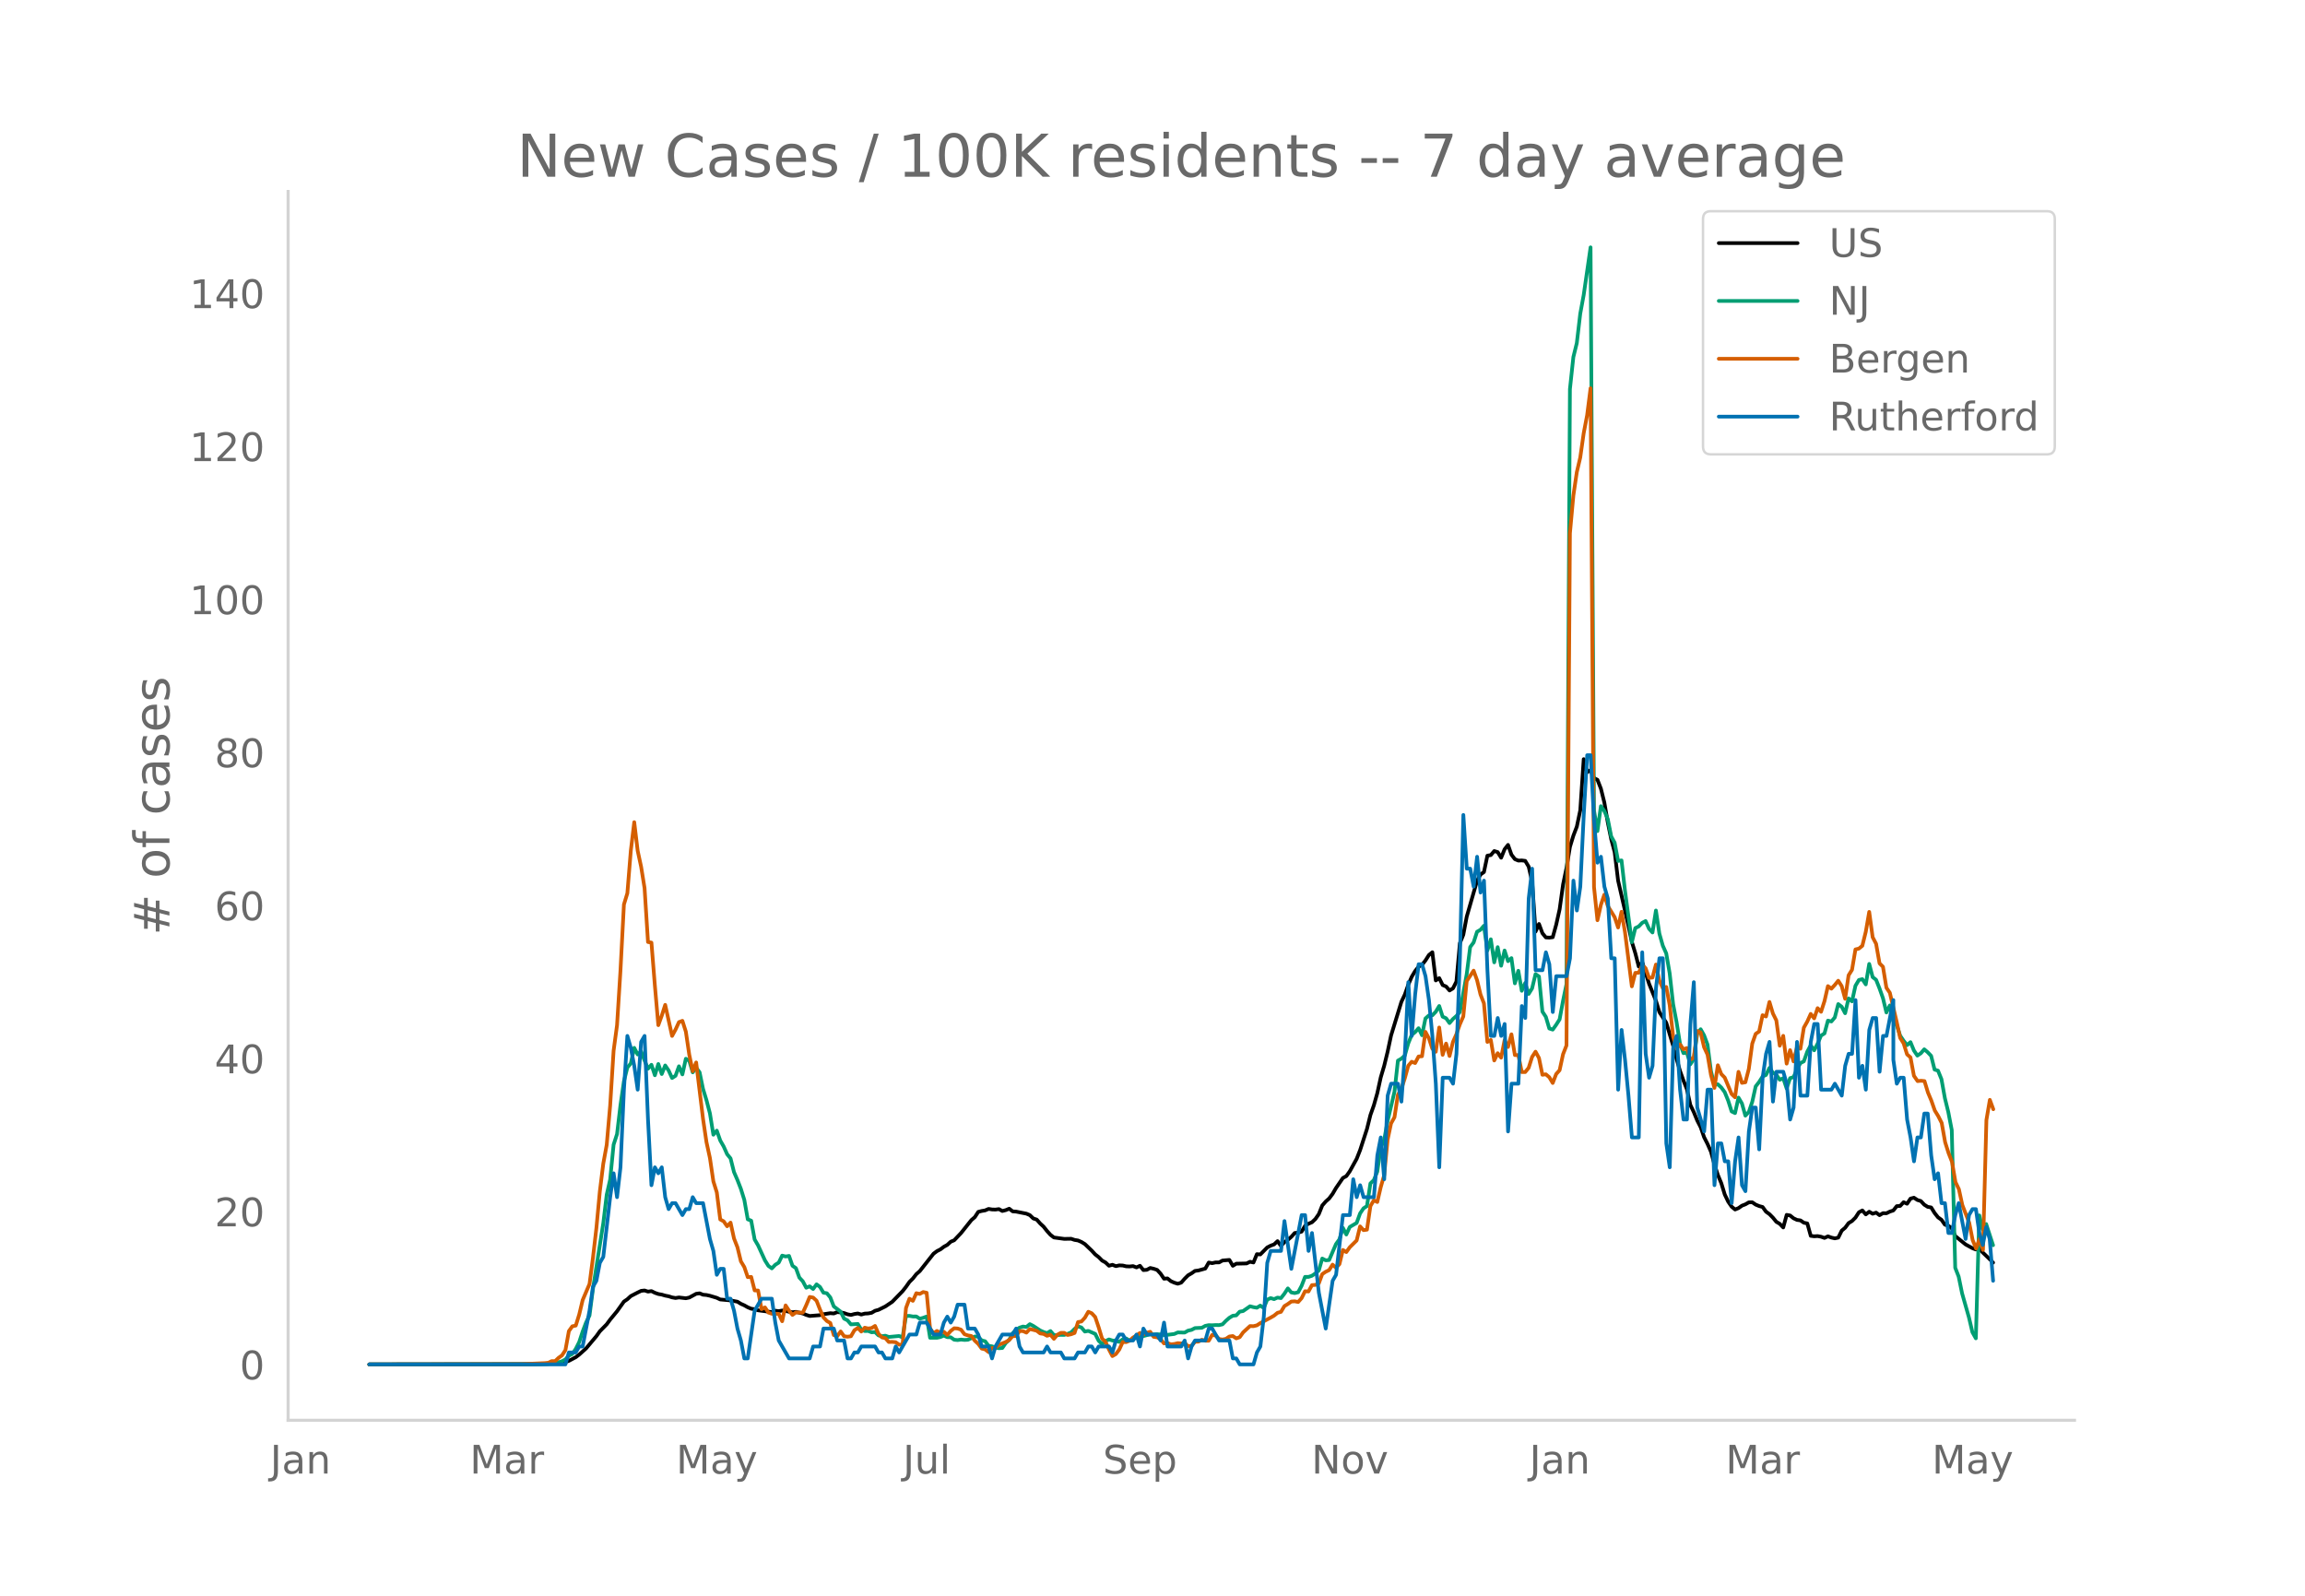 <svg height="864" viewBox="0 0 936 648" width="1248" xmlns="http://www.w3.org/2000/svg" xmlns:xlink="http://www.w3.org/1999/xlink"><defs><style>*{stroke-linecap:butt;stroke-linejoin:round}</style></defs><g id="figure_1"><path d="M0 648h936V0H0z" style="fill:#fff" id="patch_1"/><g id="axes_1"><path d="M117 576.72h725.4V77.76H117z" style="fill:none" id="patch_2"/><path clip-path="url(#pebb790ff78)" d="m149.973 554.04 67.063-.087 6.986-.247 4.191-.327 1.397-.297 1.397-.493 2.795-1.474 1.397-1.061 2.794-2.51 4.192-4.985 1.397-1.968 2.794-2.841 1.397-1.904 2.794-3.383 2.795-3.925 1.397-.96 1.397-1.277 2.794-1.45 1.398-.674 1.397-.156 1.397.457 1.397-.207 1.397.696 1.397.493 1.397.242 1.398.417 1.397.266 1.397.45 1.397.244 1.397-.22 2.794.322 1.398-.293 2.794-1.52 1.397-.19 1.397.568 1.397.117 1.398.308 2.794.837 1.397.667 2.794.248 1.397.127 2.795.531 1.397.855 1.397.623 1.397.788 1.397.587 1.397.19 1.398.455 5.588.736 1.397-.57 1.398.18 1.397-.26 1.397.166 1.397.33 1.397.187 1.397-.137 2.795.65 1.397.585 1.397.436 4.191-.336 1.397-.378 2.795-.424 1.397.12 1.397-.562 1.397.12 1.397.272 1.398.5 1.397.268 1.397-.388 1.397-.214 1.397.435 1.397-.381 1.397-.07 1.398-.258 1.397-.822 1.397-.38 2.794-1.38 2.794-1.884 4.192-4.31 1.397-1.773 1.397-1.987 1.397-1.39 1.397-1.775 1.398-1.221 5.588-7.077 1.397-1.043 1.398-.71 1.397-1.059 1.397-.77 1.397-1.282 1.397-.586 2.794-2.946 4.192-5.249 1.397-1.202 1.397-2.136 1.397-.365 1.397-.234 1.398-.605 1.397.228 1.397.043 1.397-.188 1.397.768 1.397-.352 1.398-.585 1.397 1.09 1.397.095 4.191.836 1.397.6 1.398 1.345 1.397.463 1.397 1.582 1.397 1.294 1.397 1.766 1.397 1.547 1.397 1.072 4.192.57 2.794-.049 1.397.467 1.398.227 1.397.608 1.397.858 2.794 2.675 1.397 1.523 1.397 1.087 1.398 1.413 1.397.773 1.397 1.326 1.397-.39 1.397.548 1.397-.312 1.397.057 1.398.333 1.397.056 1.397-.148 1.397.53 1.397-.658 1.397 1.741 1.398-.106 1.397-.75 1.397.32 1.397.464 1.397 1.53 1.397 2.044 1.397-.12 1.398 1.127 1.397.613 1.397.426 1.397-.452 1.397-1.585 1.397-1.39 1.397-.803 1.398-.98 1.397-.179 2.794-.773 1.397-2.443 1.397.247 1.397-.31 1.398.015 1.397-.77 2.794-.247 1.397 2.38 1.397-.854 4.192-.097 1.397-.688 1.397.303 1.397-3.389 1.397.113 2.795-2.83 1.397-.727 1.397-.524 1.397-1.314 1.397 1.947 1.397-1.56 1.398-.925 1.397-1.213 1.397-1.555 1.397-.15 1.397-.42 1.397-2.356 1.398-.839 1.397-.593 1.397-1.322 1.397-2.006 1.397-3.492 1.397-1.6 1.397-1.244 1.398-1.865 1.397-2.387 2.794-4.07 1.397-.762 1.397-1.959 2.795-5.06 1.397-3.542 2.794-8.606 1.397-5.643 1.397-3.952 1.398-4.926 1.397-6.402 1.397-4.708 1.397-5.721 1.397-6.583 4.192-13.66 1.397-2.96 1.397-3.976 1.397-3.229 1.397-2.35 1.397-1.747 1.397-.764 1.398-1.782 1.397-2.2 1.397-1.134 1.397 11.445 1.397-.948 1.397 2.813 1.398.604 1.397 1.609 1.397-.86 1.397-2.778 1.397-15.535 1.397-3.45 1.397-7.374 4.192-14.58 1.397-2.506 1.397-1.009 1.397-6.651 1.397-.238 1.398-1.639 1.397.429 1.397 2.287 1.397-3.423 1.397-1.786 1.397 3.969 1.397 1.827 1.398.579 1.397-.066 1.397.177 1.397 2.333 1.397 6.07 1.397 20.321 1.398-3.102 1.397 3.767 1.397 1.699 1.397.076 1.397-.168 1.397-5.069 1.397-6.262 1.398-10.079 1.397-6.745 1.397-8.507 1.397-4.59 1.397-3.646 1.397-6.665 1.397-20.747 1.398 5.313 1.397-.858 1.397 3.237 1.397.703 1.397 3.596 1.397 5.622 1.398 8.074 1.397 6.84 1.397 5.252 1.397 11.566 4.191 18.273 1.398 6.634 1.397 4.558 1.397 5.419 1.397-1.828 2.794 8.81 2.795 6.921 1.397 4.601 2.794 4.309 2.794 9.373 1.398 5.324 1.397 4.886 1.397 3.902 1.397 3.54 1.397 6.363 1.397 2.897 1.397 3.414 1.398 2.738 1.397 4.05 1.397 2.742 1.397 3.176 1.397 5.105 1.397 4.31 1.397 3.353 1.398 4.57 1.397 2.915 1.397 2.021 1.397 1.163 1.397-.569 1.397-.99 1.398-.539 1.397-.808 1.397-.026 1.397.952 1.397.578 1.397.377 1.397 1.91 1.398 1.008 1.397 1.414 1.397 1.693 1.397.827 1.397 1.46 1.397-5.107 1.397.248 1.398 1.138 1.397.658 1.397.195 1.397.947 1.397.287 1.397 5.044 1.398.181 1.397-.085 1.397.259 1.397.49 1.397-.655 1.397.513 1.397.318 1.398-.3 1.397-2.835 1.397-1.177 1.397-1.884 1.397-.848 1.397-1.394 1.397-2.156 1.398-.744 1.397 1.6 1.397-1.08 1.397.82 1.397-.458 1.397 1.04 1.397-.818 1.398.046 1.397-.69 1.397-.448 1.397-1.76 1.397-.086 1.397-1.514 1.398.622 1.397-2.086 1.397-.362 1.397.928 1.397.424 1.397 1.486 1.397.875 1.398.238 1.397 2.258 1.397 1.757 1.397 1.001 1.397 1.988 1.397.427 1.397 1.069 1.398 3.114 2.794 2.264 1.397 1.133 2.794 1.536 1.398.54 1.397-.341 1.397 1.552 2.794 2.696 1.397 1.421h0" style="fill:none;stroke:#000;stroke-linecap:round;stroke-width:1.5" id="line2d_1"/><path clip-path="url(#pebb790ff78)" d="m149.973 554.04 69.857-.11 2.794-.12 2.795-.23 2.794-.804 1.397-.755 1.397-1.51 1.398-.699 1.397-2.074 1.397-2.773 1.397-4.258 1.397-3.694 1.397-2.838 1.397-10.825 4.192-26.642 1.397-11.594 1.397-6.142 1.397-14.153 1.397-4.303 1.398-11.774 1.397-9.645 1.397-5.592 1.397-1.674 1.397-6.327 1.397 2.688 1.398-1.274 1.397 3.718 1.397 3.329 1.397-1.59 1.397 4.253 1.397-4.567 1.397 4.072 1.398-3.483 1.397 2.054 1.397 3.049 1.397-.91 1.397-3.853 1.397 3.293 1.397-6.356 1.398.814 1.397 4.713 1.397-1.87 1.397 1.83 1.397 6.771 1.397 4.563 1.398 5.348 1.397 8.675 1.397-1.654 1.397 3.998 1.397 2.439 1.397 3.123 1.397 1.72 1.398 5.552 1.397 3.213 1.397 3.593 1.397 4.478 1.397 7.896 1.397.56 1.397 7.626 1.398 2.399 2.794 6.092 1.397 2.234 1.397 1.01 1.397-1.46 1.398-.88 1.397-2.843 1.397.355 1.397-.23 1.397 3.993 1.397.974 1.397 3.833 1.398 1.51 1.397 2.608 1.397-.57 1.397 1.09 1.397-1.894 1.397 1.065 1.397 2.323 1.398.225 1.397 1.704 1.397 3.624 2.794 2.149 1.397 2.828 1.398.7 1.397 1.64 2.794-.176 1.397 2.289 1.397.58 1.397-.025 1.398.554 1.397-.12 1.397 1.365 1.397.33 1.397-.205 1.397.515 4.192-.395 1.397.594 1.397-8.765 1.397.005 1.397.245 1.397-.005 1.398.914 1.397-.38 1.397-.514 1.397 8.635h2.794l1.398-.3 1.397-.594 1.397.64 1.397.044 1.397.995 1.397.14 1.397-.2 1.398.15 1.397-.075 2.794-1.32 1.397.04 1.397 1.54 1.397.34 1.398 1.849 1.397.22 1.397.5 1.397.274 1.397-.095 1.397-2.039 1.398-1.25 1.397-2.678 1.397-1.344 1.397-.95 1.397-.454 1.397.19 1.397-1.16 1.398.72 2.794 1.844 1.397.635 1.397.454 1.397-.85 1.397 1.65 1.398.005 1.397-.115 1.397.03 1.397-.44 1.397-.57 1.397-1.409 1.398-1.05 1.397.45 1.397 1.655 1.397-.27 2.794 1.214 1.397 2.779 1.398 1.4 1.397-1.255 1.397-.675 1.397.435 1.397.145 1.397.415 1.397-1.035 1.398-.34 1.397.9 2.794-1.335 1.397-.14 4.192-1.169 1.397.12 1.397-.1 1.397.085 1.397.265 1.397-.105 2.795-.355 1.397-.62 2.794.06 1.397-.794 1.397-.305 1.398-.725 2.794-.125 1.397-.78 1.397-.29 1.397.05 1.397-.09 1.398.026 1.397-.305 1.397-1.444 1.397-1.225 1.397-.834 1.397-.15 1.398-1.5 1.397-.25 2.794-1.943 1.397.36 1.397.24 1.397-.865 1.398.994 1.397-3.418 1.397-.625 1.397.415 1.397-.625 1.397.21 1.397-1.794 1.398-2.149 1.397 1.634 1.397.275 1.397-.35 1.397-2.618 1.397-3.613h1.398l1.397-.455 1.397-.955 1.397-1.174 1.397-4.873 1.397.73 1.397-.12 2.795-6.492 1.397-1.939 1.397-4.652 1.397 2.728 1.397-3.068 2.795-1.645 1.397-3.863 1.397-2.059 1.397-.924 1.397-9.19 1.397-1.35 1.398-3.448 1.397-9.76 1.397-3.109 1.397-7.646 2.794-11.93 1.397-12.618 1.398-.804 1.397-1.245 1.397-4.942 1.397-3.449 1.397-1.144 1.397-1.58 1.397 2.85 1.398-6.807 1.397-1.245 1.397-.025 1.397-1.454 1.397-2.344 1.397 4.333 1.398.645 1.397 1.954 1.397-1.654 1.397-1.22 1.397-1.599 2.794-15.442 1.398-10.95 1.397-1.864 1.397-4.348 1.397-.8 1.397-1.634 1.397 10.06 1.397-4.577 1.398 9.375 1.397-6.172 1.397 7.546 1.397-6.187 1.397 4.323 1.397-1.23 1.397 10.24 1.398-5.102 1.397 8.131 1.397-3.183 1.397 4.458 1.397-2.244 1.397-5.817 1.398.96 1.397 14.267 1.397 2.134 1.397 4.728 1.397.454 1.397-1.959 1.397-2.204 1.398-7.556 1.397-6.746 1.397-241.62 1.397-13.03 1.397-5.666 1.397-11.91 1.397-7.596 2.795-19.37 1.397 228.662 1.397 8.385 1.397-10.125 1.397 1.934 1.398 3.279 1.397 7.056 1.397 2.55 1.397 7.415 1.397-.204 1.397 12.188 2.795 21.035 1.397-5.742 1.397-.68 1.397-1.45 1.397-.744 1.397 3.144 1.397 1.509 1.398-8.926 1.397 9.366 1.397 4.917 1.397 3.139 1.397 8.126 1.397 12.489 1.398 7.28 1.397 8.787 1.397 3.818 1.397-.22 1.397 4.767 1.397-2.134 1.397-10.29 1.398-1.833 1.397 2.478 1.397 3.763 1.397 10.815 1.397 5.577 1.397-.28 1.397 1.305 1.398 1.899 1.397 3.428 1.397 4.393 1.397.685 1.397-6.292 1.397 2.374 1.398 4.952 1.397-1.494 1.397-4.113 1.397-6.282 1.397-1.794 1.397-2.189 1.397-.655 1.398-2.863 1.397 1.909 1.397.854 1.397 2.064 1.397-.65 1.397 4.174 1.397-4.183 1.398-.42 1.397-3.104 1.397-2.588 1.397-.725 1.397-3.948 1.397-2.574 1.398 2.044 1.397-2.683 1.397-3.289 1.397-.88 1.397-5.207 1.397.36 1.397-1.644 1.398-5.427 1.397 1.079 1.397 2.639 1.397-6.032 1.397 1.214 1.397-6.332 1.397-2.349 1.398-.35 1.397 2.14 1.397-8.316 1.397 5.347 1.397 1.104 1.397 3.519 1.397 3.948 1.398 5.802 1.397-2.864 1.397 6.377 1.397 1.68 1.397 4.227 1.397 2.07 1.398 1.773 1.397-1.21 1.397 3.39 1.397 2.068 1.397-.94 1.397-1.614 1.397 1.19 1.398 1.464 1.397 5.572 1.397.44 1.397 3.438 1.397 7.732 1.397 5.692 1.397 7.271 1.398 55.912 1.397 3.574 1.397 6.816 2.794 9.81 1.397 5.967 1.398 2.48 1.397-49.916 1.397 5.597 1.397-2.089 2.794 8.601h0" style="fill:none;stroke:#009e73;stroke-linecap:round;stroke-width:1.5" id="line2d_2"/><path clip-path="url(#pebb790ff78)" d="m149.973 554.04 61.474-.095 9.78-.429 1.397-.143 1.398-.666h1.397l1.397-1.334 1.397-1 1.397-2.142 1.397-7.714 1.398-1.952 1.397-.286 1.397-4.476 1.397-5.857 2.794-6.57 1.397-10.62 1.398-12.094 1.397-14.904 1.397-11.237 1.397-7.666 1.397-15.952 1.397-22.237 1.397-10.38 1.398-22.284 1.397-26.713 1.397-4.571 1.397-17.237 1.397-11.619 1.397 11.619 1.398 6.476 1.397 8.666 1.397 21.903 1.397.238 1.397 17.475 1.397 16.047 1.397-3.857 1.398-4.38 2.794 12.618 1.397-2.571 1.397-3.048 1.397-.524 1.397 4.381 1.398 9.428 1.397 6.666 1.397-3.57 2.794 22.95 1.397 9.428 1.398 6.428 1.397 9.476 1.397 4.476 1.397 11 1.397.761 1.397 2 1.397-1.476 1.398 6.428 1.397 3.571 1.397 5.714 1.397 2.333 1.397 4.095 1.397-.095 1.397 5.476 1.398.048 1.397 7.57 1.397-.714 1.397 2.096 1.397.476 2.795.047 1.397 3 1.397-6.428 1.397 2.143 1.397 1.714 1.397-1 2.795.095 1.397-3.047 1.397-3.333 1.397.238 1.397 1.285 1.397 3.572 1.397 3.19 1.398 1.476 1.397.81 1.397 4.904 1.397.476 1.397-1.952 1.397 1.952 1.398.19 1.397-.19 1.397-2.428 1.397-.953 1.397 1.476 1.397-1.57 1.397.332 1.398-.19 1.397-.857 1.397 3.19 1.397 1.476 1.397.286 1.397 1.571 1.397-.047 1.398.143 1.397 1 1.397-.048 1.397-14.856 1.397-3.762 1.397.857 1.397-3.095 1.398.286 1.397-.762 1.397.285 1.397 14.571 1.397 1.857 1.397-.905 1.398.762 1.397-.428 1.397 1.285 1.397-1.619 1.397-1.095 1.397.095 1.397.477 1.398 1.857 1.397.476 1.397.238 1.397 1.905 1.397 1.285 1.397 1.905 1.397.333 1.398 1.095 1.397-1.619 1.397-.095 1.397-1.238 2.794-1.143 1.398-.81 1.397-1.57h1.397l1.397-2.048h1.397l1.397.619 1.397-1.476 2.795.714 1.397 1.095 1.397.19 1.397.763 1.397-.429 1.397 1.667 1.398-1.667 1.397-.762h1.397l1.397.857 1.397-.285 1.397-.524 1.398-4.428 1.397-.239 1.397-1.523 1.397-2.429 1.397.62 1.397 1.523 1.397 4.143 1.398 4.618 1.397 1.334 1.397 3.095 1.397 2.666 1.397-.81 1.397-1.856 1.397-3.048 1.398.048 1.397-.571 1.397-1.286 1.397-.81 1.397-1.047 1.397.619 1.398-.714 1.397-.381 1.397 2.047 1.397.19 1.397.715 1.397 1.762 1.397-.143 1.398.524 1.397-.143 1.397-.334 1.397.096 1.397-.048 1.397 1.143 1.397-.095 1.398-1.667 1.397-.048 1.397-.761 1.397.38h1.397l1.397-2.38 1.397.285 1.398 1.381 1.397.238 1.397-.285 1.397-.953 1.397-.19 1.397.952 1.398-.476 1.397-1.952 2.794-2.572 1.397.048 1.397-.333 1.397-.905 4.192-2.238 1.397-.81 1.397-1.142 1.397-.381 1.397-2.333 1.398-.857 1.397-1 1.397-.096 1.397.286 1.397-1.571 1.397-2.81 1.398.096 1.397-2.572 1.397-.095 1.397-.619 1.397-3.762 1.397-.952 1.397-.666 1.398-2.238 1.397 1.285 1.397-1.476 1.397-5.761 1.397.857 1.397-1.953 2.795-2.761 1.397-5.714 1.397 1.523 1.397-.19 1.397-9.571 1.397-2.38 1.398.713 1.397-6 1.397-4.856 1.397-14.428 1.397-6.618 1.397-2.524 1.397-9.142 1.398-2.381 1.397-4.286 1.397-5.095 1.397-1.619 1.397.524 1.397-2.666 1.397-.096 1.398-9.904 1.397 2.62 1.397 4.237 1.397 1.238 1.397-9.857 1.397 11.095 1.398-4.571 1.397 5.047 1.397-5.714 1.397-3.142 1.397-4 1.397-3.19 1.397-14.38 2.795-4.238 1.397 3.856 1.397 5.81 1.397 3.619 1.397 15.665 1.397-.81 1.398 8.334 1.397-2.953 1.397 1.81 1.397-7.047 1.397 2.714 1.397-5.143 1.397 8.428h1.398l1.397 6.905h1.397l1.397-1.715 1.397-4.428 1.397-2.143 1.398 2.572 1.397 6.809 1.397-.19 1.397 1.19 1.397 2.333 1.397-3.619 1.397-1.571 1.398-6.476 1.397-3.571 1.397-207.988 1.397-15.285 1.397-9.523 1.397-5.952 1.397-9.857 1.398-7.333 1.397-10.951 1.397 202.56 1.397 13.475 1.397-6.238 1.397-4.143 1.398 4.571 2.794 4.572 1.397 4.19 1.397-6.38 1.397 8.19 2.795 22.093 1.397-5.476 1.397-.047 1.397-3.095 1.397 1.238 1.397 3.952 1.397-.143 1.398-5.285 1.397 6.523 1.397 3.047 1.397-.476 1.397 7.38 1.397 12.762 1.398 4.952 1.397-1.762 1.397 2 1.397-.524 1.397 4.667 1.397-.667 1.397-10.952 1.398.62 1.397 5.999 1.397 3 1.397 8.237 1.397 5.286 1.397-9.19 1.397 3.571 1.398 1.429 2.794 6.666 1.397 1.333 1.397-10.333 1.397 4.476 1.398-.238 1.397-5.428 1.397-10.285 1.397-3.952 1.397-.953 1.397-6.618 1.397.524 1.398-5.905 1.397 4.667 1.397 2.809 1.397 10.285 1.397-4 1.397 11.285 1.397-5.476 1.398 4.572 1.397-5.762 1.397.619 1.397-8.57 1.397-2.477 1.397-3.095 1.398 1.81 1.397-4.143 1.397 1.476 1.397-4.333 1.397-6.095 1.397 1.047 1.397-1.523 1.398-1.714 1.397 2.19 1.397 5.142 1.397-9.523 1.397-2.238 1.397-8.285 1.397-.333 1.398-1.143 1.397-5.666 1.397-8.095 1.397 10.285 1.397 2.666 1.397 7.952 1.397 1.381 1.398 8.524 1.397 2.047 2.794 11.904 1.397 6.428 1.397 2.19 1.398 4.477 1.397 1.238 1.397 7.475L778.69 439l1.397-.143 1.397.143 1.397 4.619 1.398 3.333 1.397 4 1.397 2.285 1.397 2.762 1.397 7.81 1.397 4.427 1.397 3.572 1.398 8.19 1.397 2.904 1.397 6.428 2.794 7.19 1.397 7.048 1.398 3.428 1.397-4 1.397 4.572 1.397-52.76 1.397-8.19 1.397 3.81h0" style="fill:none;stroke:#d55e00;stroke-linecap:round;stroke-width:1.5" id="line2d_3"/><path clip-path="url(#pebb790ff78)" d="M149.973 554.04h79.637l1.397-4.85h2.795l1.397-2.426h1.397l2.794-14.55 1.397-9.701 1.398-2.425 1.397-7.276 1.397-2.425 2.794-24.252 1.397-9.7 1.397 9.7 1.398-12.126 1.397-31.527 1.397-21.827 1.397 4.85 1.397 7.276 1.397 9.7 1.398-19.4 1.397-2.426 1.397 33.953 1.397 26.677 1.397-7.276 1.397 2.425 1.397-2.425 1.398 12.126 1.397 4.85 1.397-2.425h1.397l2.794 4.85 1.397-2.425h1.398l1.397-4.85 1.397 2.425h2.794l2.795 14.551 1.397 4.85 1.397 9.701 1.397-2.425h1.397l1.397 12.126h1.397l1.398 4.85 1.397 7.276 1.397 4.85 1.397 7.276h1.397l2.794-19.402 2.795-4.85h4.191l1.397 9.7 1.398 7.276 4.191 7.276h8.383l1.397-4.85h2.794l1.397-7.276h4.192l1.397 4.85h2.794l1.398 7.276h1.397l1.397-2.425h1.397l1.397-2.426h5.589l1.397 2.426h1.397l1.397 2.425h2.794l1.398-4.85 1.397 2.425 4.191-7.276h2.794l1.398-4.85h2.794l2.794 4.85h2.795l1.397-4.85 1.397-2.425 1.397 2.425 1.397-2.425 1.397-4.85h2.795l1.397 9.7h2.794l1.397 2.425 1.397 4.85h2.795l1.397 4.85 1.397-4.85 2.794-4.85h4.192l1.397-2.425 1.397 7.275 1.397 2.426h8.383l1.397-2.426 1.397 2.426h4.192l1.397 2.425h4.191l1.398-2.425h2.794l1.397-2.426h1.397l1.397 2.426 1.397-2.426h4.192l1.397 2.426 1.397-4.85 1.397-2.426h1.397l1.398 2.425h2.794l1.397-2.425 1.397 4.85 1.397-7.275 1.398 2.425h4.191l1.397 2.425 1.397-7.275 1.397 9.7h5.589l1.397-2.425 1.397 7.276 1.397-4.85 1.398-2.426h4.191l1.397-4.85h1.397l2.795 4.85h4.191l1.397 7.276h1.397l1.398 2.425h5.588l1.397-4.85 1.397-2.426 1.398-12.125 1.397-21.827 1.397-4.85h4.191l1.397-12.126 2.795 19.401 4.191-21.826h1.397l1.398 14.55 1.397-7.275 2.794 24.252 2.794 14.55 2.795-19.4 1.397-2.426 2.794-24.251h2.794l1.397-14.551 1.398 7.275 1.397-4.85 1.397 4.85h4.191l1.398-16.976 1.397-7.276 1.397 16.977 1.397-33.953 1.397-4.85h2.794l1.398 7.275 1.397-19.401 1.397-29.102 1.397 21.826 1.397-16.976 1.397-12.126h1.397l1.398 4.85 1.397 9.701 1.397 14.551 1.397 19.402 1.397 33.952 1.397-36.377h2.795l1.397 2.425 1.397-12.126 1.397-38.803 1.397-58.204 1.397 21.826h1.398l1.397 7.276 1.397-12.126 1.397 14.551 1.397-4.85 1.397 36.377 1.397 26.677h1.398l1.397-7.275 1.397 7.275 1.397-4.85 1.397 43.653 1.397-19.401h2.795l1.397-31.528 1.397 4.85 1.397-48.503 1.397-12.126 1.397 41.228h2.795l1.397-7.275 1.397 4.85 1.397 19.402 1.397-14.551h4.192l1.397-7.276 1.397-31.527 1.397 12.126 1.397-9.701 1.397-29.102 1.398-24.252h1.397l1.397 26.677 1.397 16.976 1.397-2.425 1.397 12.126 1.398 4.85 1.397 24.252h1.397l1.397 53.354 1.397-24.252 1.397 12.126 1.397 14.551 1.398 16.976h2.794l1.397-75.18 1.397 41.228 1.397 9.7 1.397-4.85 1.398-31.527 1.397-12.126h1.397l1.397 75.18 1.397 9.701 1.397-48.503 1.398-4.85 1.397 21.826 1.397 12.126h1.397l1.397-38.803 1.397-16.976 1.397 50.928 2.795 9.701 1.397-16.976h1.397l1.397 38.803 1.397-16.976h1.397l1.398 7.275h1.397l1.397 16.976 1.397-16.976 1.397-9.7 1.397 19.4 1.398 2.426 1.397-24.252 1.397-9.7h1.397l1.397 16.976 1.397-29.102 1.397-9.701 1.398-4.85 1.397 24.251 1.397-12.126h2.794l1.397 4.85 1.397 14.552 1.398-4.85 1.397-26.677 1.397 21.826h2.794l1.397-21.826 1.398-7.276h1.397l1.397 26.677h4.191l1.397-2.425 2.795 4.85 1.397-12.126 1.397-4.85h1.397l1.397-21.827 1.397 31.528 1.398-4.85 1.397 9.7 1.397-24.252 1.397-4.85h1.397l1.397 21.826 1.397-14.55h1.398l2.794-14.552v24.252l1.397 9.7 1.397-2.424h1.397l1.398 16.976 1.397 7.275 1.397 9.701 1.397-9.7h1.397l1.397-9.701h1.397l1.398 16.976 1.397 9.7 1.397-2.425 1.397 12.126h1.397l1.397 12.126h1.397l1.398-7.275 1.397-4.85 2.794 14.55 1.397-9.7 1.397-2.426h1.398l1.397 9.701 1.397 4.85 1.397-7.275 1.397 4.85 1.397 16.977h0" style="fill:none;stroke:#0072b2;stroke-linecap:round;stroke-width:1.5" id="line2d_4"/><path d="M117 576.72V77.76" style="fill:none;stroke:#d3d3d3;stroke-linecap:square;stroke-linejoin:miter;stroke-width:1.25" id="patch_3"/><path d="M117 576.72h725.4" style="fill:none;stroke:#d3d3d3;stroke-linecap:square;stroke-linejoin:miter;stroke-width:1.25" id="patch_4"/><g id="matplotlib.axis_1"><g id="xtick_1"><g style="fill:#696969" transform="matrix(.16 0 0 -.16 109.697 598.378)" id="text_1"><defs><path d="M9.813 72.906h9.859V5.078q0-13.187-5-19.14-5-5.954-16.094-5.954h-3.75v8.297h3.078q6.531 0 9.219 3.672Q9.813-4.39 9.813 5.078z" id="DejaVuSans-74"/><path d="M34.281 27.484q-10.89 0-15.093-2.484-4.204-2.484-4.204-8.5 0-4.781 3.157-7.594 3.156-2.797 8.562-2.797 7.485 0 12 5.297 4.516 5.297 4.516 14.078v2zm17.922 3.72V0H43.22v8.297Q40.14 3.328 35.547.953q-4.594-2.375-11.234-2.375-8.391 0-13.36 4.719Q6 8.016 6 15.922q0 9.219 6.172 13.906 6.187 4.688 18.437 4.688h12.61v.89q0 6.203-4.078 9.594-4.078 3.39-11.453 3.39-4.688 0-9.141-1.124-4.438-1.125-8.531-3.375v8.312q4.921 1.906 9.562 2.844 4.64.953 9.031.953 11.875 0 17.735-6.156 5.86-6.14 5.86-18.64z" id="DejaVuSans-97"/><path d="M54.89 33.016V0h-8.984v32.719q0 7.765-3.031 11.61-3.031 3.858-9.078 3.858-7.281 0-11.484-4.64-4.204-4.625-4.204-12.64V0H9.08v54.688h9.03v-8.5q3.235 4.937 7.594 7.374Q30.078 56 35.797 56q9.422 0 14.25-5.828 4.844-5.828 4.844-17.156z" id="DejaVuSans-110"/></defs><use xlink:href="#DejaVuSans-74"/><use x="29.492" xlink:href="#DejaVuSans-97"/><use x="90.771" xlink:href="#DejaVuSans-110"/></g></g><g id="xtick_2"><g style="fill:#696969" transform="matrix(.16 0 0 -.16 190.765 598.378)" id="text_2"><defs><path d="M9.813 72.906h14.703l18.593-49.61 18.703 49.61h14.704V0H66.89v64.016l-18.797-50h-9.907l-18.796 50V0H9.813z" id="DejaVuSans-77"/><path d="M41.11 46.297q-1.516.875-3.297 1.281Q36.03 48 33.89 48q-7.625 0-11.703-4.953-4.079-4.953-4.079-14.234V0H9.08v54.688h9.03v-8.5q2.844 4.984 7.375 7.39Q30.031 56 36.531 56q.922 0 2.047-.125 1.125-.11 2.484-.36z" id="DejaVuSans-114"/></defs><use xlink:href="#DejaVuSans-77"/><use x="86.279" xlink:href="#DejaVuSans-97"/><use x="147.559" xlink:href="#DejaVuSans-114"/></g></g><g id="xtick_3"><g style="fill:#696969" transform="matrix(.16 0 0 -.16 274.545 598.378)" id="text_3"><defs><path d="M32.172-5.078q-3.797-9.766-7.422-12.735-3.61-2.984-9.656-2.984H7.906v7.516h5.282q3.703 0 5.75 1.765Q21-9.766 23.483-3.219l1.61 4.094-22.11 53.813H12.5l17.094-42.766 17.093 42.766h9.516z" id="DejaVuSans-121"/></defs><use xlink:href="#DejaVuSans-77"/><use x="86.279" xlink:href="#DejaVuSans-97"/><use x="147.559" xlink:href="#DejaVuSans-121"/></g></g><g id="xtick_4"><g style="fill:#696969" transform="matrix(.16 0 0 -.16 366.658 598.378)" id="text_4"><defs><path d="M8.5 21.578v33.11h8.984V21.922q0-7.766 3.016-11.656 3.031-3.875 9.094-3.875 7.265 0 11.484 4.64 4.234 4.64 4.234 12.656v31h8.985V0h-8.984v8.406Q42.047 3.422 37.718 1q-4.313-2.422-10.032-2.422-9.421 0-14.312 5.86Q8.5 10.296 8.5 21.578zM31.11 56z" id="DejaVuSans-117"/><path d="M9.422 75.984h8.984V0H9.422z" id="DejaVuSans-108"/></defs><use xlink:href="#DejaVuSans-74"/><use x="29.492" xlink:href="#DejaVuSans-117"/><use x="92.871" xlink:href="#DejaVuSans-108"/></g></g><g id="xtick_5"><g style="fill:#696969" transform="matrix(.16 0 0 -.16 447.854 598.378)" id="text_5"><defs><path d="M53.516 70.516V60.89q-5.61 2.687-10.594 4-4.984 1.328-9.625 1.328-8.047 0-12.422-3.125t-4.375-8.89q0-4.845 2.906-7.313 2.907-2.453 11.016-3.97l5.953-1.218q11.031-2.11 16.281-7.406 5.25-5.297 5.25-14.172 0-10.61-7.11-16.078-7.093-5.469-20.812-5.469-5.172 0-11.015 1.172Q13.14.922 6.89 3.219v10.156q6-3.36 11.765-5.078 5.766-1.703 11.328-1.703 8.438 0 13.032 3.312 4.593 3.328 4.593 9.485 0 5.359-3.297 8.39-3.296 3.032-10.812 4.547L27.484 33.5q-11.03 2.188-15.968 6.875-4.922 4.688-4.922 13.047 0 9.672 6.812 15.234 6.813 5.563 18.766 5.563 5.14 0 10.453-.938 5.328-.922 10.89-2.765z" id="DejaVuSans-83"/><path d="M56.203 29.594v-4.39H14.891q.593-9.282 5.593-14.142 5-4.859 13.938-4.859 5.172 0 10.031 1.266 4.86 1.265 9.656 3.812v-8.5Q49.266.734 44.187-.344 39.11-1.422 33.892-1.422q-13.094 0-20.735 7.61-7.64 7.625-7.64 20.625 0 13.421 7.25 21.296Q20.016 56 32.328 56q11.031 0 17.453-7.11 6.422-7.093 6.422-19.296zm-8.984 2.64q-.094 7.36-4.125 11.75-4.032 4.407-10.672 4.407-7.516 0-12.031-4.25-4.516-4.25-5.203-11.97z" id="DejaVuSans-101"/><path d="M18.11 8.203v-29H9.077v75.484h9.031v-8.296q2.844 4.875 7.157 7.234Q29.594 56 35.594 56q9.968 0 16.187-7.906 6.235-7.907 6.235-20.797T51.78 6.484q-6.218-7.906-16.187-7.906-6 0-10.328 2.375-4.313 2.375-7.157 7.25zm30.578 19.094q0 9.906-4.079 15.547-4.078 5.64-11.203 5.64-7.14 0-11.218-5.64-4.079-5.64-4.079-15.547 0-9.906 4.078-15.547 4.079-5.64 11.22-5.64 7.124 0 11.202 5.64t4.078 15.547z" id="DejaVuSans-112"/></defs><use xlink:href="#DejaVuSans-83"/><use x="63.477" xlink:href="#DejaVuSans-101"/><use x="125" xlink:href="#DejaVuSans-112"/></g></g><g id="xtick_6"><g style="fill:#696969" transform="matrix(.16 0 0 -.16 532.545 598.378)" id="text_6"><defs><path d="M9.813 72.906h13.28l32.329-60.984v60.984h9.562V0h-13.28L19.39 60.984V0H9.813z" id="DejaVuSans-78"/><path d="M30.61 48.39q-7.22 0-11.422-5.64-4.204-5.64-4.204-15.453 0-9.813 4.172-15.453 4.188-5.64 11.453-5.64 7.188 0 11.375 5.655 4.203 5.672 4.203 15.438 0 9.719-4.203 15.406-4.187 5.688-11.375 5.688zm0 7.61q11.718 0 18.406-7.625 6.703-7.61 6.703-21.078 0-13.422-6.703-21.078-6.688-7.64-18.407-7.64-11.765 0-18.437 7.64-6.656 7.656-6.656 21.078 0 13.469 6.656 21.078Q18.844 56 30.609 56z" id="DejaVuSans-111"/><path d="M2.984 54.688H12.5L29.594 8.797l17.093 45.89h9.516L35.687 0H23.485z" id="DejaVuSans-118"/></defs><use xlink:href="#DejaVuSans-78"/><use x="74.805" xlink:href="#DejaVuSans-111"/><use x="135.986" xlink:href="#DejaVuSans-118"/></g></g><g id="xtick_7"><g style="fill:#696969" transform="matrix(.16 0 0 -.16 621.054 598.378)" id="text_7"><use xlink:href="#DejaVuSans-74"/><use x="29.492" xlink:href="#DejaVuSans-97"/><use x="90.771" xlink:href="#DejaVuSans-110"/></g></g><g id="xtick_8"><g style="fill:#696969" transform="matrix(.16 0 0 -.16 700.725 598.378)" id="text_8"><use xlink:href="#DejaVuSans-77"/><use x="86.279" xlink:href="#DejaVuSans-97"/><use x="147.559" xlink:href="#DejaVuSans-114"/></g></g><g id="xtick_9"><g style="fill:#696969" transform="matrix(.16 0 0 -.16 784.504 598.378)" id="text_9"><use xlink:href="#DejaVuSans-77"/><use x="86.279" xlink:href="#DejaVuSans-97"/><use x="147.559" xlink:href="#DejaVuSans-121"/></g></g></g><g id="matplotlib.axis_2"><g id="ytick_1"><g style="fill:#696969" transform="matrix(.16 0 0 -.16 97.32 560.119)" id="text_10"><defs><path d="M31.781 66.406q-7.61 0-11.453-7.5Q16.5 51.422 16.5 36.375q0-14.984 3.828-22.484 3.844-7.5 11.453-7.5 7.672 0 11.5 7.5 3.844 7.5 3.844 22.484 0 15.047-3.844 22.531-3.828 7.5-11.5 7.5zm0 7.813q12.266 0 18.735-9.703 6.468-9.688 6.468-28.141 0-18.406-6.468-28.11-6.47-9.687-18.735-9.687-12.25 0-18.718 9.688-6.47 9.703-6.47 28.109 0 18.453 6.47 28.14Q19.53 74.22 31.78 74.22z" id="DejaVuSans-48"/></defs><use xlink:href="#DejaVuSans-48"/></g></g><g id="ytick_2"><g style="fill:#696969" transform="matrix(.16 0 0 -.16 87.14 497.976)" id="text_11"><defs><path d="M19.188 8.297h34.421V0H7.33v8.297q5.609 5.812 15.296 15.594 9.703 9.797 12.188 12.64 4.734 5.313 6.609 9 1.89 3.688 1.89 7.25 0 5.813-4.078 9.469-4.078 3.672-10.625 3.672-4.64 0-9.797-1.61-5.14-1.609-11-4.89v9.969Q13.767 71.78 18.938 73q5.188 1.219 9.485 1.219 11.328 0 18.062-5.672 6.735-5.656 6.735-15.125 0-4.5-1.688-8.531-1.672-4.016-6.125-9.485-1.218-1.422-7.765-8.187-6.532-6.766-18.453-18.922z" id="DejaVuSans-50"/></defs><use xlink:href="#DejaVuSans-50"/><use x="63.623" xlink:href="#DejaVuSans-48"/></g></g><g id="ytick_3"><g style="fill:#696969" transform="matrix(.16 0 0 -.16 87.14 435.832)" id="text_12"><defs><path d="M37.797 64.313 12.89 25.39h24.906zm-2.594 8.593H47.61V25.391h10.407v-8.203H47.609V0h-9.812v17.188H4.89v9.515z" id="DejaVuSans-52"/></defs><use xlink:href="#DejaVuSans-52"/><use x="63.623" xlink:href="#DejaVuSans-48"/></g></g><g id="ytick_4"><g style="fill:#696969" transform="matrix(.16 0 0 -.16 87.14 373.69)" id="text_13"><defs><path d="M33.016 40.375q-6.641 0-10.532-4.547-3.875-4.531-3.875-12.437 0-7.86 3.875-12.438 3.891-4.562 10.532-4.562 6.64 0 10.515 4.562 3.875 4.578 3.875 12.438 0 7.906-3.875 12.437-3.875 4.547-10.515 4.547zm19.578 30.922v-8.984q-3.719 1.75-7.5 2.671-3.782.938-7.5.938-9.766 0-14.922-6.594-5.14-6.594-5.875-19.922 2.875 4.25 7.219 6.516 4.359 2.266 9.578 2.266 10.984 0 17.36-6.672 6.374-6.657 6.374-18.125 0-11.235-6.64-18.032-6.641-6.78-17.672-6.78-12.657 0-19.344 9.687-6.688 9.703-6.688 28.109 0 17.281 8.204 27.563 8.203 10.28 22.015 10.28 3.719 0 7.5-.734t7.89-2.187z" id="DejaVuSans-54"/></defs><use xlink:href="#DejaVuSans-54"/><use x="63.623" xlink:href="#DejaVuSans-48"/></g></g><g id="ytick_5"><g style="fill:#696969" transform="matrix(.16 0 0 -.16 87.14 311.546)" id="text_14"><defs><path d="M31.781 34.625q-7.031 0-11.062-3.766-4.016-3.765-4.016-10.343 0-6.594 4.016-10.36Q24.75 6.391 31.78 6.391q7.032 0 11.078 3.78 4.063 3.798 4.063 10.345 0 6.578-4.031 10.343-4.016 3.766-11.11 3.766zm-9.86 4.188q-6.343 1.562-9.89 5.906Q8.5 49.079 8.5 55.329q0 8.733 6.219 13.812 6.234 5.078 17.062 5.078 10.89 0 17.094-5.078 6.203-5.079 6.203-13.813 0-6.25-3.547-10.61-3.531-4.343-9.828-5.906 7.125-1.656 11.094-6.5 3.984-4.828 3.984-11.796 0-10.61-6.468-16.282-6.47-5.656-18.532-5.656-12.047 0-18.531 5.656-6.469 5.672-6.469 16.282 0 6.968 4 11.797 4.016 4.843 11.14 6.5zM18.314 54.39q0-5.657 3.53-8.828 3.548-3.172 9.938-3.172 6.36 0 9.938 3.172 3.593 3.171 3.593 8.828 0 5.672-3.593 8.843-3.578 3.172-9.938 3.172-6.39 0-9.937-3.172-3.532-3.172-3.532-8.843z" id="DejaVuSans-56"/></defs><use xlink:href="#DejaVuSans-56"/><use x="63.623" xlink:href="#DejaVuSans-48"/></g></g><g id="ytick_6"><g style="fill:#696969" transform="matrix(.16 0 0 -.16 76.96 249.403)" id="text_15"><defs><path d="M12.406 8.297h16.11v55.625l-17.532-3.516v8.985l17.438 3.515h9.86V8.296H54.39V0H12.406z" id="DejaVuSans-49"/></defs><use xlink:href="#DejaVuSans-49"/><use x="63.623" xlink:href="#DejaVuSans-48"/><use x="127.246" xlink:href="#DejaVuSans-48"/></g></g><g id="ytick_7"><g style="fill:#696969" transform="matrix(.16 0 0 -.16 76.96 187.26)" id="text_16"><use xlink:href="#DejaVuSans-49"/><use x="63.623" xlink:href="#DejaVuSans-50"/><use x="127.246" xlink:href="#DejaVuSans-48"/></g></g><g id="ytick_8"><g style="fill:#696969" transform="matrix(.16 0 0 -.16 76.96 125.117)" id="text_17"><use xlink:href="#DejaVuSans-49"/><use x="63.623" xlink:href="#DejaVuSans-52"/><use x="127.246" xlink:href="#DejaVuSans-48"/></g></g><g style="fill:#696969" transform="matrix(0 -.2 -.2 0 68.8 379.813)" id="text_18"><defs><path d="M51.125 44H36.922l-4.11-16.313h14.313zm-7.328 27.781-5.078-20.265h14.265L58.11 71.78h7.813L60.89 51.516h15.234V44h-17.14l-4-16.313h15.53V20.22H53.079L48 0h-7.813l5.032 20.219H30.906L25.875 0h-7.86l5.079 20.219H7.719v7.468h17.187L29 44H13.281v7.516h17.625l4.985 20.265z" id="DejaVuSans-35"/><path d="M37.11 75.984V68.5h-8.594q-4.828 0-6.72-1.953-1.874-1.953-1.874-7.031v-4.828h14.797v-6.985H19.922V0H10.89v47.703H2.297v6.984h8.594V58.5q0 9.125 4.25 13.297 4.25 4.187 13.468 4.187z" id="DejaVuSans-102"/><path d="M48.781 52.594v-8.407q-3.812 2.11-7.64 3.157-3.828 1.047-7.735 1.047-8.75 0-13.593-5.547-4.829-5.532-4.829-15.547 0-10.016 4.829-15.563 4.843-5.53 13.593-5.53 3.907 0 7.735 1.046 3.828 1.047 7.64 3.156V2.094Q45.016.344 40.984-.531q-4.015-.89-8.562-.89-12.36 0-19.64 7.765-7.266 7.765-7.266 20.953 0 13.375 7.343 21.031Q20.22 56 33.016 56q4.14 0 8.093-.86 3.953-.843 7.672-2.546z" id="DejaVuSans-99"/><path d="M44.281 53.078v-8.5q-3.797 1.953-7.906 2.922-4.094.984-8.5.984-6.688 0-10.031-2.047-3.344-2.046-3.344-6.156 0-3.125 2.39-4.906 2.391-1.781 9.626-3.39l3.078-.688q9.562-2.047 13.593-5.781 4.032-3.735 4.032-10.422 0-7.625-6.032-12.078-6.03-4.438-16.578-4.438-4.39 0-9.156.86Q10.688.296 5.422 2v9.281q4.984-2.594 9.812-3.89 4.829-1.282 9.579-1.282 6.343 0 9.75 2.172 3.421 2.172 3.421 6.125 0 3.656-2.468 5.61-2.453 1.953-10.813 3.765l-3.125.735q-8.344 1.75-12.062 5.39-3.704 3.64-3.704 9.985 0 7.718 5.47 11.906Q16.75 56 26.811 56q4.97 0 9.36-.734 4.406-.72 8.11-2.188z" id="DejaVuSans-115"/></defs><use xlink:href="#DejaVuSans-35"/><use x="83.789" xlink:href="#DejaVuSans-32"/><use x="115.576" xlink:href="#DejaVuSans-111"/><use x="176.758" xlink:href="#DejaVuSans-102"/><use x="211.963" xlink:href="#DejaVuSans-32"/><use x="243.75" xlink:href="#DejaVuSans-99"/><use x="298.73" xlink:href="#DejaVuSans-97"/><use x="360.01" xlink:href="#DejaVuSans-115"/><use x="412.109" xlink:href="#DejaVuSans-101"/><use x="473.633" xlink:href="#DejaVuSans-115"/></g></g><g style="fill:#696969" transform="matrix(.24 0 0 -.24 209.887 71.76)" id="text_19"><defs><path d="M4.203 54.688h8.985l11.234-42.672 11.172 42.672h10.593l11.235-42.672 11.187 42.672h8.985L63.28 0H52.688L40.922 44.828 29.109 0H18.5z" id="DejaVuSans-119"/><path d="M64.406 67.281v-10.39q-4.984 4.64-10.625 6.922-5.64 2.296-11.984 2.296-12.5 0-19.14-7.64-6.641-7.64-6.641-22.094 0-14.406 6.64-22.047 6.64-7.64 19.14-7.64 6.345 0 11.985 2.296 5.64 2.297 10.625 6.938V5.609Q59.234 2.094 53.437.33q-5.78-1.75-12.218-1.75-16.563 0-26.094 10.124-9.516 10.14-9.516 27.672 0 17.578 9.516 27.703 9.531 10.14 26.094 10.14 6.531 0 12.312-1.734 5.797-1.734 10.875-5.203z" id="DejaVuSans-67"/><path d="M25.39 72.906h8.297L8.297-9.28H0z" id="DejaVuSans-47"/><path d="M9.813 72.906h9.859V42.094L52.39 72.906h12.703L28.906 38.922 67.672 0H54.688L19.672 35.11V0h-9.86z" id="DejaVuSans-75"/><path d="M9.422 54.688h8.984V0H9.422zm0 21.296h8.984v-11.39H9.422z" id="DejaVuSans-105"/><path d="M45.406 46.39v29.594h8.985V0h-8.985v8.203Q42.578 3.328 38.25.953q-4.313-2.375-10.375-2.375-9.906 0-16.14 7.906-6.22 7.922-6.22 20.813 0 12.89 6.22 20.797Q17.968 56 27.874 56q6.063 0 10.375-2.375 4.328-2.36 7.156-7.234zm-30.61-19.093q0-9.906 4.079-15.547 4.078-5.64 11.203-5.64 7.125 0 11.219 5.64 4.11 5.64 4.11 15.547 0 9.906-4.11 15.547-4.094 5.64-11.219 5.64-7.125 0-11.203-5.64-4.078-5.64-4.078-15.547z" id="DejaVuSans-100"/><path d="M18.313 70.219V54.688h18.5v-6.985h-18.5V18.016q0-6.688 1.828-8.594 1.828-1.906 7.453-1.906h9.218V0h-9.218q-10.407 0-14.36 3.875-3.953 3.89-3.953 14.14v29.688H2.687v6.984h6.594V70.22z" id="DejaVuSans-116"/><path d="M4.89 31.39h26.313v-8H4.891z" id="DejaVuSans-45"/><path d="M8.203 72.906h46.875v-4.203L28.61 0H18.312L43.22 64.594H8.203z" id="DejaVuSans-55"/><path d="M45.406 27.984q0 9.766-4.031 15.125-4.016 5.375-11.297 5.375-7.219 0-11.25-5.375-4.031-5.359-4.031-15.125 0-9.718 4.031-15.093t11.25-5.375q7.281 0 11.297 5.375 4.031 5.375 4.031 15.093zm8.985-21.203q0-13.953-6.203-20.765Q42-20.797 29.203-20.797q-4.734 0-8.937.703-4.203.703-8.157 2.172v8.735q3.954-2.141 7.813-3.157 3.86-1.031 7.86-1.031 8.843 0 13.234 4.61 4.39 4.609 4.39 13.937v4.453q-2.781-4.844-7.125-7.234Q33.938 0 27.875 0 17.828 0 11.672 7.656q-6.156 7.672-6.156 20.328 0 12.688 6.156 20.344Q17.828 56 27.875 56q6.063 0 10.406-2.39 4.344-2.391 7.125-7.22v8.297h8.985z" id="DejaVuSans-103"/></defs><use xlink:href="#DejaVuSans-78"/><use x="74.805" xlink:href="#DejaVuSans-101"/><use x="136.328" xlink:href="#DejaVuSans-119"/><use x="218.115" xlink:href="#DejaVuSans-32"/><use x="249.902" xlink:href="#DejaVuSans-67"/><use x="319.727" xlink:href="#DejaVuSans-97"/><use x="381.006" xlink:href="#DejaVuSans-115"/><use x="433.105" xlink:href="#DejaVuSans-101"/><use x="494.629" xlink:href="#DejaVuSans-115"/><use x="546.729" xlink:href="#DejaVuSans-32"/><use x="578.516" xlink:href="#DejaVuSans-47"/><use x="612.207" xlink:href="#DejaVuSans-32"/><use x="643.994" xlink:href="#DejaVuSans-49"/><use x="707.617" xlink:href="#DejaVuSans-48"/><use x="771.24" xlink:href="#DejaVuSans-48"/><use x="834.863" xlink:href="#DejaVuSans-75"/><use x="900.439" xlink:href="#DejaVuSans-32"/><use x="932.227" xlink:href="#DejaVuSans-114"/><use x="971.09" xlink:href="#DejaVuSans-101"/><use x="1032.613" xlink:href="#DejaVuSans-115"/><use x="1084.713" xlink:href="#DejaVuSans-105"/><use x="1112.496" xlink:href="#DejaVuSans-100"/><use x="1175.973" xlink:href="#DejaVuSans-101"/><use x="1237.496" xlink:href="#DejaVuSans-110"/><use x="1300.875" xlink:href="#DejaVuSans-116"/><use x="1340.084" xlink:href="#DejaVuSans-115"/><use x="1392.184" xlink:href="#DejaVuSans-32"/><use x="1423.971" xlink:href="#DejaVuSans-45"/><use x="1460.055" xlink:href="#DejaVuSans-45"/><use x="1496.139" xlink:href="#DejaVuSans-32"/><use x="1527.926" xlink:href="#DejaVuSans-55"/><use x="1591.549" xlink:href="#DejaVuSans-32"/><use x="1623.336" xlink:href="#DejaVuSans-100"/><use x="1686.813" xlink:href="#DejaVuSans-97"/><use x="1748.092" xlink:href="#DejaVuSans-121"/><use x="1807.271" xlink:href="#DejaVuSans-32"/><use x="1839.059" xlink:href="#DejaVuSans-97"/><use x="1900.338" xlink:href="#DejaVuSans-118"/><use x="1959.518" xlink:href="#DejaVuSans-101"/><use x="2021.041" xlink:href="#DejaVuSans-114"/><use x="2062.154" xlink:href="#DejaVuSans-97"/><use x="2123.434" xlink:href="#DejaVuSans-103"/><use x="2186.91" xlink:href="#DejaVuSans-101"/></g><g id="legend_1"><path d="M694.75 184.5H831.2q3.2 0 3.2-3.2V88.96q0-3.2-3.2-3.2H694.75q-3.2 0-3.2 3.2v92.34q0 3.2 3.2 3.2z" style="fill:none;opacity:.8;stroke:#ccc;stroke-linejoin:miter" id="patch_5"/><path d="M697.95 98.718h32" style="fill:none;stroke:#000;stroke-linecap:round;stroke-width:1.5" id="line2d_5"/><g style="fill:#696969" transform="matrix(.16 0 0 -.16 742.75 104.317)" id="text_20"><defs><path d="M8.688 72.906h9.921V28.61q0-11.718 4.235-16.875 4.25-5.14 13.781-5.14 9.469 0 13.719 5.14 4.25 5.157 4.25 16.875v44.297H64.5V27.391q0-14.25-7.063-21.532-7.046-7.28-20.812-7.28-13.828 0-20.89 7.28-7.047 7.282-7.047 21.532z" id="DejaVuSans-85"/></defs><use xlink:href="#DejaVuSans-85"/><use x="73.193" xlink:href="#DejaVuSans-83"/></g><path d="M697.95 122.203h32" style="fill:none;stroke:#009e73;stroke-linecap:round;stroke-width:1.5" id="line2d_7"/><g style="fill:#696969" transform="matrix(.16 0 0 -.16 742.75 127.802)" id="text_21"><use xlink:href="#DejaVuSans-78"/><use x="74.805" xlink:href="#DejaVuSans-74"/></g><path d="M697.95 145.688h32" style="fill:none;stroke:#d55e00;stroke-linecap:round;stroke-width:1.5" id="line2d_9"/><g style="fill:#696969" transform="matrix(.16 0 0 -.16 742.75 151.287)" id="text_22"><defs><path d="M19.672 34.813V8.108H35.5q7.953 0 11.781 3.297 3.844 3.297 3.844 10.078 0 6.844-3.844 10.078-3.828 3.25-11.781 3.25zm0 29.984V42.828h14.61q7.218 0 10.75 2.703 3.546 2.719 3.546 8.282 0 5.515-3.547 8.25-3.531 2.734-10.75 2.734zm-9.86 8.11h25.204q11.28 0 17.375-4.688Q58.5 63.53 58.5 54.89q0-6.703-3.125-10.657-3.125-3.953-9.188-4.922 7.282-1.562 11.313-6.53 4.031-4.954 4.031-12.376 0-9.765-6.64-15.093Q48.25 0 35.984 0H9.812z" id="DejaVuSans-66"/></defs><use xlink:href="#DejaVuSans-66"/><use x="68.604" xlink:href="#DejaVuSans-101"/><use x="130.127" xlink:href="#DejaVuSans-114"/><use x="169.49" xlink:href="#DejaVuSans-103"/><use x="232.967" xlink:href="#DejaVuSans-101"/><use x="294.49" xlink:href="#DejaVuSans-110"/></g><path d="M697.95 169.173h32" style="fill:none;stroke:#0072b2;stroke-linecap:round;stroke-width:1.5" id="line2d_11"/><g style="fill:#696969" transform="matrix(.16 0 0 -.16 742.75 174.773)" id="text_23"><defs><path d="M44.39 34.188q3.172-1.079 6.172-4.594 3-3.516 6.032-9.672L66.609 0H56l-9.313 18.703q-3.624 7.328-7.015 9.719-3.39 2.39-9.25 2.39h-10.75V0h-9.86v72.906h22.266q12.5 0 18.656-5.234 6.157-5.219 6.157-15.766 0-6.89-3.203-11.437-3.204-4.532-9.297-6.282zM19.673 64.797V38.922h12.406q7.125 0 10.766 3.297 3.64 3.297 3.64 9.687 0 6.39-3.64 9.64-3.64 3.25-10.766 3.25z" id="DejaVuSans-82"/><path d="M54.89 33.016V0h-8.984v32.719q0 7.765-3.031 11.61-3.031 3.858-9.078 3.858-7.281 0-11.484-4.64-4.204-4.625-4.204-12.64V0H9.08v75.984h9.03V46.188q3.235 4.937 7.594 7.374Q30.078 56 35.797 56q9.422 0 14.25-5.828 4.844-5.828 4.844-17.156z" id="DejaVuSans-104"/></defs><use xlink:href="#DejaVuSans-82"/><use x="64.982" xlink:href="#DejaVuSans-117"/><use x="128.361" xlink:href="#DejaVuSans-116"/><use x="167.57" xlink:href="#DejaVuSans-104"/><use x="230.949" xlink:href="#DejaVuSans-101"/><use x="292.473" xlink:href="#DejaVuSans-114"/><use x="333.586" xlink:href="#DejaVuSans-102"/><use x="368.791" xlink:href="#DejaVuSans-111"/><use x="429.973" xlink:href="#DejaVuSans-114"/><use x="469.336" xlink:href="#DejaVuSans-100"/></g></g></g></g><defs><clipPath id="pebb790ff78"><path d="M117 77.76h725.4v498.96H117z"/></clipPath></defs></svg>